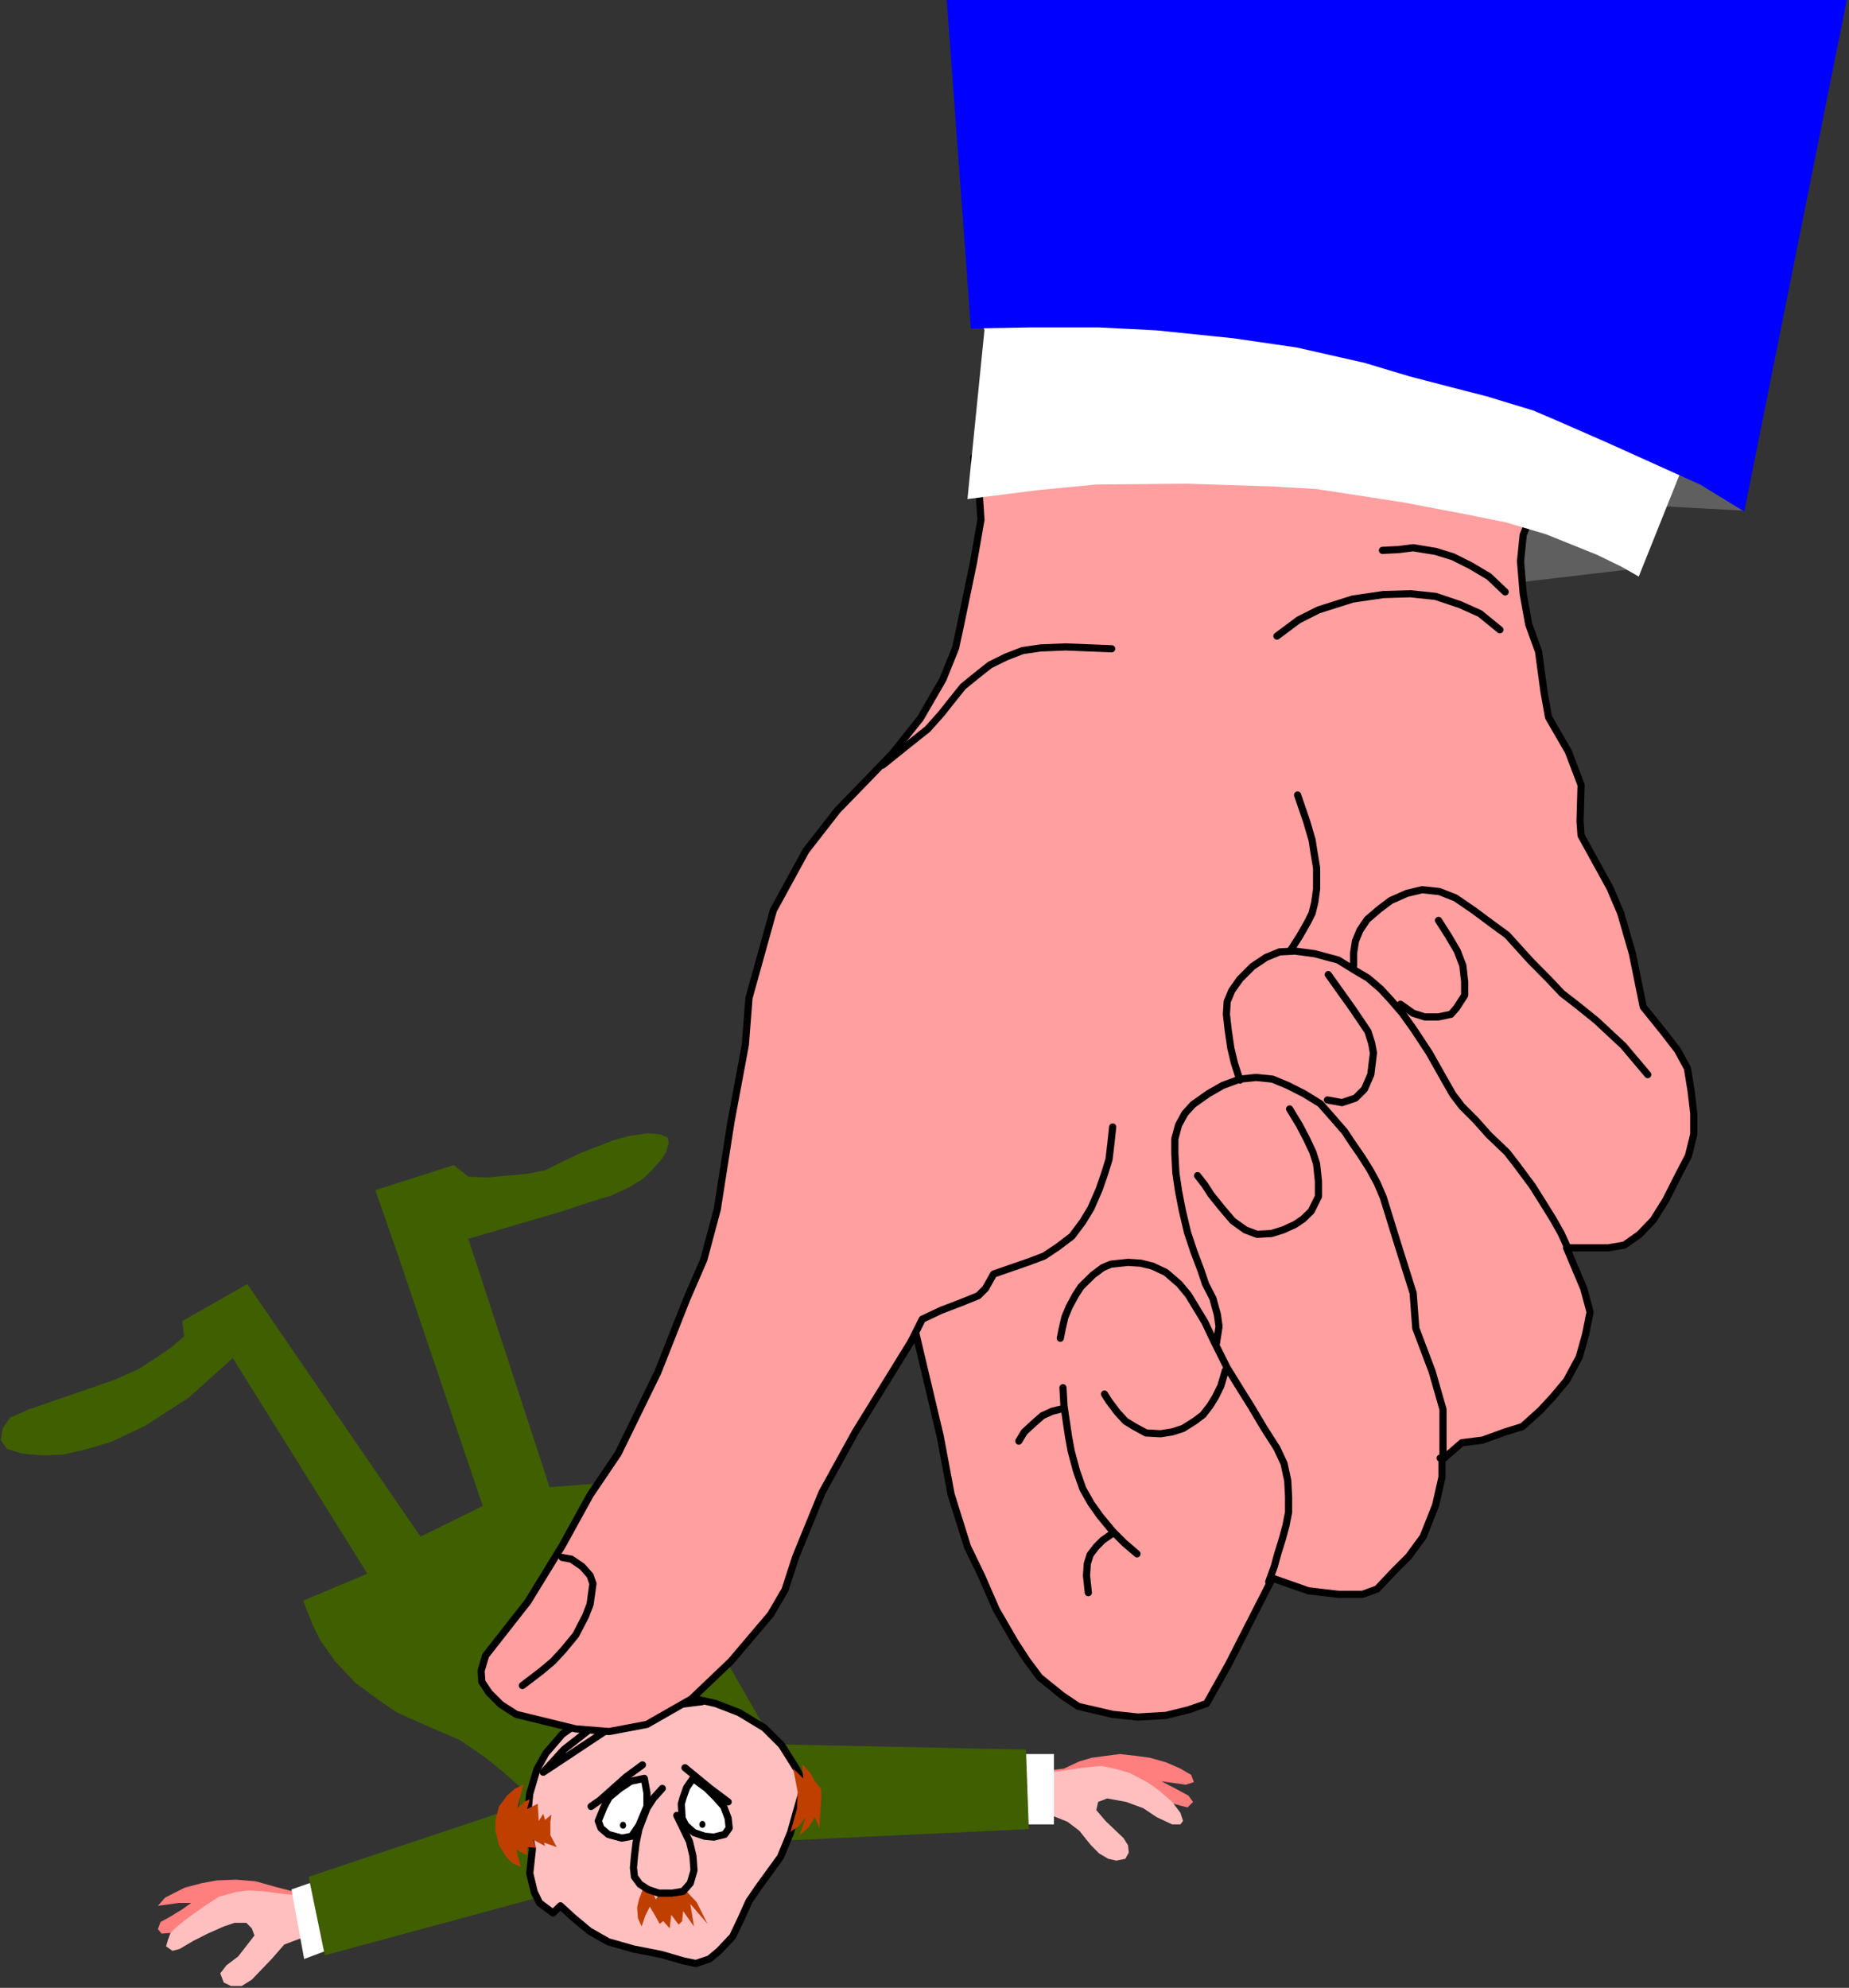 <?xml version="1.0" encoding="UTF-8" standalone="no"?>
<svg
   xmlns:ooo="http://xml.openoffice.org/svg/export"
   xmlns:dc="http://purl.org/dc/elements/1.1/"
   xmlns:cc="http://creativecommons.org/ns#"
   xmlns:rdf="http://www.w3.org/1999/02/22-rdf-syntax-ns#"
   xmlns:svg="http://www.w3.org/2000/svg"
   xmlns="http://www.w3.org/2000/svg"
   xmlns:sodipodi="http://sodipodi.sourceforge.net/DTD/sodipodi-0.dtd"
   xmlns:inkscape="http://www.inkscape.org/namespaces/inkscape"
   version="1.2"
   width="90.4mm"
   height="97.19mm"
   viewBox="0 0 9040 9719"
   preserveAspectRatio="xMidYMid"
   xml:space="preserve"
   id="svg161"
   sodipodi:docname="undrthmb.svg"
   style="fill-rule:evenodd;stroke-width:28.222;stroke-linejoin:round"
   inkscape:version="0.92.5 (2060ec1f9f, 2020-04-08)"><rect x="0" y="0" width="9040" height="9719" fill="#333333" stroke="none"/><sodipodi:namedview
   pagecolor="#ffffff"
   bordercolor="#666666"
   borderopacity="1"
   objecttolerance="10"
   gridtolerance="10"
   guidetolerance="10"
   inkscape:pageopacity="0"
   inkscape:pageshadow="2"
   inkscape:window-width="664"
   inkscape:window-height="487"
   id="namedview163"
   showgrid="false"
   inkscape:zoom="0.2102413"
   inkscape:cx="170.83465"
   inkscape:cy="183.64724"
   inkscape:window-x="0"
   inkscape:window-y="0"
   inkscape:window-maximized="0"
   inkscape:current-layer="svg161" />
 <defs
   class="ClipPathGroup"
   id="defs8">
  <clipPath
   id="presentation_clip_path"
   clipPathUnits="userSpaceOnUse">
   <rect
   x="0"
   y="0"
   width="21000"
   height="29700"
   id="rect2" />
  </clipPath>
  <clipPath
   id="presentation_clip_path_shrink"
   clipPathUnits="userSpaceOnUse">
   <rect
   x="21"
   y="29"
   width="20958"
   height="29641"
   id="rect5" />
  </clipPath>
 </defs>
 <defs
   class="TextShapeIndex"
   id="defs12">
  <g
   ooo:slide="id1"
   ooo:id-list="id3"
   id="g10" />
 </defs>
 <defs
   class="EmbeddedBulletChars"
   id="defs44">
  <g
   id="bullet-char-template-57356"
   transform="matrix(4.8828125e-4,0,0,-4.8828125e-4,0,0)">
   <path
   d="M 580,1141 1163,571 580,0 -4,571 Z"
   id="path14"
   inkscape:connector-curvature="0" />
  </g>
  <g
   id="bullet-char-template-57354"
   transform="matrix(4.8828125e-4,0,0,-4.8828125e-4,0,0)">
   <path
   d="M 8,1128 H 1137 V 0 H 8 Z"
   id="path17"
   inkscape:connector-curvature="0" />
  </g>
  <g
   id="bullet-char-template-10146"
   transform="matrix(4.8828125e-4,0,0,-4.8828125e-4,0,0)">
   <path
   d="M 174,0 602,739 174,1481 1456,739 Z M 1358,739 309,1346 659,739 Z"
   id="path20"
   inkscape:connector-curvature="0" />
  </g>
  <g
   id="bullet-char-template-10132"
   transform="matrix(4.8828125e-4,0,0,-4.8828125e-4,0,0)">
   <path
   d="M 2015,739 1276,0 H 717 l 543,543 H 174 v 393 h 1086 l -543,545 h 557 z"
   id="path23"
   inkscape:connector-curvature="0" />
  </g>
  <g
   id="bullet-char-template-10007"
   transform="matrix(4.8828125e-4,0,0,-4.8828125e-4,0,0)">
   <path
   d="m 0,-2 c -7,16 -16,29 -25,39 l 381,530 c -94,256 -141,385 -141,387 0,25 13,38 40,38 9,0 21,-2 34,-5 21,4 42,12 65,25 l 27,-13 111,-251 280,301 64,-25 24,25 c 21,-10 41,-24 62,-43 C 886,937 835,863 770,784 769,783 710,716 594,584 L 774,223 c 0,-27 -21,-55 -63,-84 l 16,-20 C 717,90 699,76 672,76 641,76 570,178 457,381 L 164,-76 c -22,-34 -53,-51 -92,-51 -42,0 -63,17 -64,51 -7,9 -10,24 -10,44 0,9 1,19 2,30 z"
   id="path26"
   inkscape:connector-curvature="0" />
  </g>
  <g
   id="bullet-char-template-10004"
   transform="matrix(4.8828125e-4,0,0,-4.8828125e-4,0,0)">
   <path
   d="M 285,-33 C 182,-33 111,30 74,156 52,228 41,333 41,471 c 0,78 14,145 41,201 34,71 87,106 158,106 53,0 88,-31 106,-94 l 23,-176 c 8,-64 28,-97 59,-98 l 735,706 c 11,11 33,17 66,17 42,0 63,-15 63,-46 V 965 c 0,-36 -10,-64 -30,-84 L 442,47 C 390,-6 338,-33 285,-33 Z"
   id="path29"
   inkscape:connector-curvature="0" />
  </g>
  <g
   id="bullet-char-template-9679"
   transform="matrix(4.8828125e-4,0,0,-4.8828125e-4,0,0)">
   <path
   d="M 813,0 C 632,0 489,54 383,161 276,268 223,411 223,592 c 0,181 53,324 160,431 106,107 249,161 430,161 179,0 323,-54 432,-161 108,-107 162,-251 162,-431 0,-180 -54,-324 -162,-431 C 1136,54 992,0 813,0 Z"
   id="path32"
   inkscape:connector-curvature="0" />
  </g>
  <g
   id="bullet-char-template-8226"
   transform="matrix(4.8828125e-4,0,0,-4.8828125e-4,0,0)">
   <path
   d="m 346,457 c -73,0 -137,26 -191,78 -54,51 -81,114 -81,188 0,73 27,136 81,188 54,52 118,78 191,78 73,0 134,-26 185,-79 51,-51 77,-114 77,-187 0,-75 -25,-137 -76,-188 -50,-52 -112,-78 -186,-78 z"
   id="path35"
   inkscape:connector-curvature="0" />
  </g>
  <g
   id="bullet-char-template-8211"
   transform="matrix(4.8828125e-4,0,0,-4.8828125e-4,0,0)">
   <path
   d="M -4,459 H 1135 V 606 H -4 Z"
   id="path38"
   inkscape:connector-curvature="0" />
  </g>
  <g
   id="bullet-char-template-61548"
   transform="matrix(4.8828125e-4,0,0,-4.8828125e-4,0,0)">
   <path
   d="m 173,740 c 0,163 58,303 173,419 116,115 255,173 419,173 163,0 302,-58 418,-173 116,-116 174,-256 174,-419 0,-163 -58,-303 -174,-418 C 1067,206 928,148 765,148 601,148 462,206 346,322 231,437 173,577 173,740 Z"
   id="path41"
   inkscape:connector-curvature="0" />
  </g>
 </defs>
 <g
   id="g49"
   transform="translate(-5980,-9990)">
  <g
   id="id2"
   class="Master_Slide">
   <g
   id="bg-id2"
   class="Background" />
   <g
   id="bo-id2"
   class="BackgroundObjects" />
  </g>
 </g>
 <g
   class="SlideGroup"
   id="g159"
   transform="translate(-5980,-9990)">
  <g
   id="g157">
   <g
   id="container-id1">
    <g
   id="id1"
   class="Slide"
   clip-path="url(#presentation_clip_path)">
     <g
   class="Page"
   id="g153">
      <g
   class="Graphic"
   id="g151">
       <g
   id="id3">
        <rect
   class="BoundingBox"
   x="5980"
   y="9990"
   width="9040"
   height="9719"
   id="rect51"
   style="fill:none;stroke:none" />
        <defs
   id="defs56">
         <clipPath
   id="clip_path_1"
   clipPathUnits="userSpaceOnUse">
          <path
   d="m 5980,9990 h 9039 v 9718 H 5980 Z"
   id="path53"
   inkscape:connector-curvature="0" />
         </clipPath>
        </defs>
        <g
   clip-path="url(#clip_path_1)"
   id="g148">
         <path
   d="m 11111,18646 71,-9 75,-35 61,-18 67,-9 70,-9 80,9 66,9 79,22 71,31 53,31 13,35 -40,13 -119,-17 75,39 57,31 23,31 -27,27 -35,-9 -80,-22 -150,-40 -141,-35 -123,-27 -115,-4 h -31 z"
   id="path58"
   inkscape:connector-curvature="0"
   style="fill:#ff7f7f;stroke:none" />
         <path
   d="m 11115,18655 71,-9 88,-13 89,-9 66,13 75,22 84,44 57,40 66,57 40,53 13,40 -13,17 h -40 l -75,-35 -66,-44 -84,-31 -93,-17 -44,17 -9,40 45,53 88,84 22,35 4,35 -17,31 -44,9 -40,-9 -44,-26 -40,-40 -57,-71 -58,-44 -88,-35 z"
   id="path60"
   inkscape:connector-curvature="0"
   style="fill:#ffbfbf;stroke:none" />
         <path
   d="m 7445,19246 -119,-31 -97,-27 -97,-8 -93,4 -71,13 -84,22 -44,22 -53,27 -35,40 102,-14 h 61 l -44,31 -57,35 -49,27 -13,35 18,22 48,-4 199,-62 220,-44 230,13 z"
   id="path62"
   inkscape:connector-curvature="0"
   style="fill:#ff7f7f;stroke:none" />
         <path
   d="m 7476,19259 -111,-9 -97,-13 -75,-4 -61,8 -80,22 -70,45 -62,44 -36,26 -48,40 -22,22 -13,35 -9,31 31,22 35,-9 66,-39 71,-36 79,-35 53,-18 h 57 l 27,27 13,35 -79,102 -58,44 -30,39 17,45 35,17 h 53 l 49,-31 97,-101 62,-71 128,-48 z"
   id="path64"
   inkscape:connector-curvature="0"
   style="fill:#ffbfbf;stroke:none" />
         <path
   d="m 10957,18566 h 176 v 344 h -190 z"
   id="path66"
   inkscape:connector-curvature="0"
   style="fill:#ffffff;stroke:none" />
         <path
   d="m 7520,19188 -115,40 62,340 141,-53 z"
   id="path68"
   inkscape:connector-curvature="0"
   style="fill:#ffffff;stroke:none" />
         <path
   d="m 6121,16881 419,-145 119,-53 89,-58 70,-48 62,-53 -9,-75 318,-181 847,1235 304,-150 -414,-1226 -111,-318 384,-123 71,57 92,4 93,-9 97,-8 93,-18 88,-44 84,-40 79,-31 80,-31 79,-22 93,-13 62,5 35,17 4,27 -13,44 -22,35 -44,49 -44,44 -71,44 -88,40 -115,35 -132,44 -450,132 397,1214 362,-27 736,1284 1231,26 14,389 -1408,66 -2034,551 -79,-384 1028,-344 9,-92 -84,-75 -93,-75 -123,-84 -155,-66 -150,-67 -97,-66 -106,-79 -97,-102 -75,-106 -39,-79 -45,-115 314,-132 -658,-1054 -216,194 -212,137 -167,79 -119,35 -115,27 -102,4 -97,-9 -75,-22 -31,-44 9,-57 36,-53 z"
   id="path70"
   inkscape:connector-curvature="0"
   style="fill:#3f5f00;stroke:none" />
         <path
   d="m 8565,18946 -8,-58 13,-128 35,-119 44,-79 80,-93 119,-84 141,-61 168,-40 h 167 l 155,35 114,44 124,75 84,84 75,119 35,75 -66,234 -49,119 -61,84 -45,62 -48,70 -40,89 -40,84 -66,70 -48,40 -66,22 -62,-13 -106,-31 -137,-27 -123,-35 -93,-53 -79,-66 -62,-57 -36,35 -66,-49 -26,-53 -22,-92 13,-119 z"
   id="path72"
   inkscape:connector-curvature="0"
   style="fill:#ffbfbf;stroke:none" />
         <path
   d="m 8565,18946 -8,-58 13,-128 35,-119 44,-79 80,-93 119,-84 141,-61 168,-40 h 167 l 155,35 114,44 124,75 84,84 75,119 35,75 -66,234 -49,119 -61,84 -45,62 -48,70 -40,89 -40,84 -66,70 -48,40 -66,22 -62,-13 -106,-31 -137,-27 -123,-35 -93,-53 -79,-66 -62,-57 -36,35 -66,-49 -26,-53 -22,-92 13,-119 z"
   id="path74"
   inkscape:connector-curvature="0"
   style="fill:none;stroke:#000000;stroke-width:35;stroke-linecap:round;stroke-linejoin:round" />
         <path
   d="m 8499,18734 -40,35 -39,53 -18,66 v 53 l 18,71 35,57 31,31 40,18 -22,-84 53,26 v -39 l 44,4 -14,-40 58,31 -5,-17 62,22 -31,-58 v -66 l 5,-35 -31,26 -9,-30 -22,35 -5,-84 -52,26 13,-48 -27,13 -35,31 31,-115 z"
   id="path76"
   inkscape:connector-curvature="0"
   style="fill:#bf3f00;stroke:none" />
         <path
   d="m 9942,18659 22,40 31,39 v 53 l -5,75 -4,62 -22,-53 -31,49 -44,39 31,-88 -35,44 -40,27 31,-111 4,-83 -22,-115 49,48 -5,-70 z"
   id="path78"
   inkscape:connector-curvature="0"
   style="fill:#bf3f00;stroke:none" />
         <path
   d="m 9126,19219 -22,58 -9,39 4,53 18,40 18,-53 22,-44 26,44 22,40 18,-13 31,35 8,-66 36,48 17,-17 5,-49 53,75 -18,-110 84,97 -53,-106 -62,-66 -13,26 h -26 l -9,13 -27,-4 -44,-13 -18,31 -17,-36 z"
   id="path80"
   inkscape:connector-curvature="0"
   style="fill:#bf3f00;stroke:none" />
         <path
   d="m 9218,18734 -44,49 -31,48 -22,57 -17,45 -14,66 -8,66 -5,57 5,44 26,36 40,26 53,18 h 66 l 53,-9 35,-40 18,-62 -5,-70 -17,-71 -62,-128"
   id="path82"
   inkscape:connector-curvature="0"
   style="fill:none;stroke:#000000;stroke-width:35;stroke-linecap:round;stroke-linejoin:round" />
         <path
   d="m 9130,18685 -66,14 -53,35 -53,44 -26,49 -27,66 13,35 36,31 66,18 48,-9 36,-53 39,-93 v -66 z"
   id="path84"
   inkscape:connector-curvature="0"
   style="fill:#ffffff;stroke:none" />
         <path
   d="m 9130,18685 -66,14 -53,35 -53,44 -26,49 -27,66 13,35 36,31 66,18 48,-9 36,-53 39,-93 v -66 z"
   id="path86"
   inkscape:connector-curvature="0"
   style="fill:none;stroke:#000000;stroke-width:35;stroke-linecap:round;stroke-linejoin:round" />
         <path
   d="m 9368,18685 67,49 44,44 39,44 22,58 5,48 -22,31 -53,13 -44,-4 -53,-18 -40,-35 -18,-35 -4,-71 9,-31 17,-48 z"
   id="path88"
   inkscape:connector-curvature="0"
   style="fill:#ffffff;stroke:none" />
         <path
   d="m 9368,18685 67,49 44,44 39,44 22,58 5,48 -22,31 -53,13 -44,-4 -53,-18 -40,-35 -18,-35 -4,-71 9,-31 17,-48 z"
   id="path90"
   inkscape:connector-curvature="0"
   style="fill:none;stroke:#000000;stroke-width:35;stroke-linecap:round;stroke-linejoin:round" />
         <path
   d="m 9041,18914 c 0,3 -1,6 -2,9 -1,2 -3,4 -5,6 -3,1 -5,2 -8,2 -3,0 -5,-1 -7,-2 -3,-2 -5,-4 -6,-6 -1,-3 -2,-6 -2,-9 0,-3 1,-6 2,-8 1,-3 3,-5 6,-7 2,-1 4,-2 7,-2 3,0 5,1 8,2 2,2 4,4 5,7 1,2 2,5 2,8 z"
   id="path92"
   inkscape:connector-curvature="0"
   style="fill:#000000;stroke:none" />
         <path
   d="m 9429,18910 c 0,3 -1,6 -2,9 -1,2 -3,4 -5,6 -3,1 -5,2 -8,2 -3,0 -5,-1 -7,-2 -3,-2 -5,-4 -6,-6 -1,-3 -2,-6 -2,-9 0,-3 1,-6 2,-8 1,-3 3,-5 6,-7 2,-1 4,-2 7,-2 3,0 5,1 8,2 2,2 4,4 5,7 1,2 2,5 2,8 z"
   id="path94"
   inkscape:connector-curvature="0"
   style="fill:#000000;stroke:none" />
         <path
   d="m 9121,18619 -79,58 -128,114 -44,31"
   id="path96"
   inkscape:connector-curvature="0"
   style="fill:none;stroke:#000000;stroke-width:35;stroke-linecap:round;stroke-linejoin:round" />
         <path
   d="m 9329,18633 123,101 88,66"
   id="path98"
   inkscape:connector-curvature="0"
   style="fill:none;stroke:#000000;stroke-width:35;stroke-linecap:round;stroke-linejoin:round" />
         <path
   d="m 9108,18284 -207,132 -164,128 -101,111 300,-199 291,-123 185,-23"
   id="path100"
   inkscape:connector-curvature="0"
   style="fill:none;stroke:#000000;stroke-width:35;stroke-linecap:round;stroke-linejoin:round" />
         <path
   d="m 13198,12862 790,-93 -525,-388 z"
   id="path102"
   inkscape:connector-curvature="0"
   style="fill:#5f5f5f;stroke:none" />
         <path
   d="m 13943,12456 565,31 -132,-512 z"
   id="path104"
   inkscape:connector-curvature="0"
   style="fill:#5f5f5f;stroke:none" />
         <path
   d="m 10740,12227 27,172 9,132 -36,207 -66,318 -22,102 -62,154 -110,190 -137,172 -132,137 -137,141 -154,198 -159,291 -119,428 -18,230 -70,375 -67,428 -66,247 -84,194 -141,357 -194,397 -137,203 -136,247 -168,274 -207,264 -22,75 4,53 35,53 58,58 75,48 291,71 163,13 185,-35 217,-124 194,-185 194,-229 70,-120 53,-163 128,-313 163,-296 296,-480 119,502 53,283 80,256 70,145 71,163 92,159 58,89 62,83 110,89 79,53 168,39 123,13 137,-8 110,-27 89,-31 106,-189 216,-424 176,62 146,17 h 119 l 71,-26 83,-88 71,-71 71,-97 61,-154 31,-137 v -84 l 97,-84 102,-13 110,-40 84,-26 88,-79 62,-67 66,-79 62,-115 31,-110 22,-110 -31,-115 -84,-199 h 203 l 79,-13 75,-53 67,-70 61,-97 58,-115 53,-102 26,-105 v -102 l -13,-110 -18,-111 -48,-88 -71,-92 -97,-120 -53,-260 -57,-198 -53,-124 -141,-256 -5,-70 5,-177 -62,-163 -97,-168 -22,-123 -27,-199 -48,-132 -27,-150 -13,-159 13,-128 49,-123 -124,-283 z"
   id="path106"
   inkscape:connector-curvature="0"
   style="fill:#ff9f9f;stroke:none" />
         <path
   d="m 10740,12227 27,172 9,132 -36,207 -66,318 -22,102 -62,154 -110,190 -137,172 -132,137 -137,141 -154,198 -159,291 -119,428 -18,230 -70,375 -67,428 -66,247 -84,194 -141,357 -194,397 -137,203 -136,247 -168,274 -207,264 -22,75 4,53 35,53 58,58 75,48 291,71 163,13 185,-35 217,-124 194,-185 194,-229 70,-120 53,-163 128,-313 163,-296 296,-480 119,502 53,283 80,256 70,145 71,163 92,159 58,89 62,83 110,89 79,53 168,39 123,13 137,-8 110,-27 89,-31 106,-189 216,-424 176,62 146,17 h 119 l 71,-26 83,-88 71,-71 71,-97 61,-154 31,-137 v -84 l 97,-84 102,-13 110,-40 84,-26 88,-79 62,-67 66,-79 62,-115 31,-110 22,-110 -31,-115 -84,-199 h 203 l 79,-13 75,-53 67,-70 61,-97 58,-115 53,-102 26,-105 v -102 l -13,-110 -18,-111 -48,-88 -71,-92 -97,-120 -53,-260 -57,-198 -53,-124 -141,-256 -5,-70 5,-177 -62,-163 -97,-168 -22,-123 -27,-199 -48,-132 -27,-150 -13,-159 13,-128 49,-123 -124,-283 z"
   id="path108"
   inkscape:connector-curvature="0"
   style="fill:none;stroke:#000000;stroke-width:35;stroke-linecap:round;stroke-linejoin:round" />
         <path
   d="m 11927,16559 13,-84 -8,-57 -22,-80 -36,-70 -22,-66 -35,-93 -31,-93 -26,-110 -18,-93 -13,-88 -5,-97 v -70 l 18,-67 31,-57 40,-44 75,-53 70,-40 84,-31 79,-8 80,8 75,31 79,40 80,49 66,75 53,61 35,53 49,71 39,62 36,66 30,70 67,217 79,251 13,172 80,212 53,185 v 238 h -14"
   id="path110"
   inkscape:connector-curvature="0"
   style="fill:none;stroke:#000000;stroke-width:35;stroke-linecap:round;stroke-linejoin:round" />
         <path
   d="m 11164,16533 9,-45 13,-57 22,-53 31,-57 26,-40 58,-57 48,-36 40,-17 84,-9 62,4 57,14 66,31 66,57 44,53 40,66 40,66 44,93 66,132 71,115 44,70 66,111 62,97 35,75 18,84 4,79 v 75 l -13,66 -18,66 -22,71 -17,62 -27,75"
   id="path112"
   inkscape:connector-curvature="0"
   style="fill:none;stroke:#000000;stroke-width:35;stroke-linecap:round;stroke-linejoin:round" />
         <path
   d="m 12042,15271 -27,-84 -17,-71 -13,-88 -9,-79 4,-62 22,-53 40,-57 62,-62 66,-44 66,-27 75,-4 97,13 115,31 79,49 66,39 62,53 49,53 57,66 57,80 75,114 75,133 40,70 44,58 66,66 67,75 88,84 48,62 75,101 53,84 49,79 40,71 30,66"
   id="path114"
   inkscape:connector-curvature="0"
   style="fill:none;stroke:#000000;stroke-width:35;stroke-linecap:round;stroke-linejoin:round" />
         <path
   d="m 11177,16775 5,88 13,89 9,61 13,71 26,97 31,88 40,71 44,62 62,75 57,57 62,53"
   id="path116"
   inkscape:connector-curvature="0"
   style="fill:none;stroke:#000000;stroke-width:35;stroke-linecap:round;stroke-linejoin:round" />
         <path
   d="m 11415,17490 -44,31 -31,31 -30,39 -14,44 -4,58 9,84"
   id="path118"
   inkscape:connector-curvature="0"
   style="fill:none;stroke:#000000;stroke-width:35;stroke-linecap:round;stroke-linejoin:round" />
         <path
   d="m 11177,16877 -53,13 -48,22 -40,35 -48,44 -27,45"
   id="path120"
   inkscape:connector-curvature="0"
   style="fill:none;stroke:#000000;stroke-width:35;stroke-linecap:round;stroke-linejoin:round" />
         <path
   d="m 11380,16806 22,35 40,53 40,44 44,27 57,31 71,4 57,-9 53,-17 57,-36 40,-30 35,-45 27,-44 26,-53 22,-75"
   id="path122"
   inkscape:connector-curvature="0"
   style="fill:none;stroke:#000000;stroke-width:35;stroke-linecap:round;stroke-linejoin:round" />
         <path
   d="m 11835,15738 35,45 31,48 53,66 53,62 61,44 58,22 70,-4 58,-18 57,-26 40,-27 40,-39 35,-71 v -75 l -9,-84 -18,-57 -31,-66 -35,-67 -48,-79"
   id="path124"
   inkscape:connector-curvature="0"
   style="fill:none;stroke:#000000;stroke-width:35;stroke-linecap:round;stroke-linejoin:round" />
         <path
   d="m 12474,14755 119,167 75,111 18,57 9,48 -13,106 -31,71 -44,44 -66,22 -71,-13"
   id="path126"
   inkscape:connector-curvature="0"
   style="fill:none;stroke:#000000;stroke-width:35;stroke-linecap:round;stroke-linejoin:round" />
         <path
   d="m 12598,14711 v -62 l 9,-58 22,-53 35,-52 57,-49 58,-44 79,-35 75,-18 84,9 79,31 89,61 101,75 62,45 115,127 88,89 66,70 75,58 93,75 132,123 119,141"
   id="path128"
   inkscape:connector-curvature="0"
   style="fill:none;stroke:#000000;stroke-width:35;stroke-linecap:round;stroke-linejoin:round" />
         <path
   d="m 13013,14490 48,75 44,75 27,71 9,79 v 66 l -40,62 -27,31 -61,13 h -67 l -57,-18 -62,-44"
   id="path130"
   inkscape:connector-curvature="0"
   style="fill:none;stroke:#000000;stroke-width:35;stroke-linecap:round;stroke-linejoin:round" />
         <path
   d="m 11420,15500 -9,84 -9,75 -22,71 -26,75 -40,92 -40,66 -53,71 -70,53 -66,44 -71,27 -75,26 -101,35 -40,71 -35,35 -89,36 -92,35 -93,44 -53,106"
   id="path132"
   inkscape:connector-curvature="0"
   style="fill:none;stroke:#000000;stroke-width:35;stroke-linecap:round;stroke-linejoin:round" />
         <path
   d="m 12223,13100 106,-79 97,-49 167,-53 150,-22 133,-4 123,13 119,40 98,44 97,79"
   id="path134"
   inkscape:connector-curvature="0"
   style="fill:none;stroke:#000000;stroke-width:35;stroke-linecap:round;stroke-linejoin:round" />
         <path
   d="m 12739,12681 79,-4 71,-9 110,18 84,26 88,44 89,53 79,75"
   id="path136"
   inkscape:connector-curvature="0"
   style="fill:none;stroke:#000000;stroke-width:35;stroke-linecap:round;stroke-linejoin:round" />
         <path
   d="m 10295,13731 132,-106 88,-70 67,-75 53,-67 53,-66 70,-57 62,-49 79,-39 80,-31 88,-13 123,-5 225,9"
   id="path138"
   inkscape:connector-curvature="0"
   style="fill:none;stroke:#000000;stroke-width:35;stroke-linecap:round;stroke-linejoin:round" />
         <path
   d="m 8729,17605 44,8 53,36 39,44 14,40 -14,101 -22,57 -48,93 -62,75 -49,53 -57,48 -93,71"
   id="path140"
   inkscape:connector-curvature="0"
   style="fill:none;stroke:#000000;stroke-width:35;stroke-linecap:round;stroke-linejoin:round" />
         <path
   d="m 12324,13877 44,128 27,92 9,58 13,79 v 102 l -9,66 -13,53 -22,44 -40,70 -40,62"
   id="path142"
   inkscape:connector-curvature="0"
   style="fill:none;stroke:#000000;stroke-width:35;stroke-linecap:round;stroke-linejoin:round" />
         <path
   d="m 10754,11481 39,124 -83,825 348,-44 282,-27 442,-4 406,13 229,13 428,66 304,58 194,39 195,58 251,101 119,58 84,48 274,-684 -1064,-379 -1054,-238 -816,-53 z"
   id="path144"
   inkscape:connector-curvature="0"
   style="fill:#ffffff;stroke:none" />
         <path
   d="m 10608,9981 h 4403 l -503,2510 -216,-132 -459,-207 -242,-106 -115,-49 -230,-70 -172,-44 -203,-53 -220,-66 -331,-75 -309,-45 -379,-39 -278,-14 h -344 l -283,5 z"
   id="path146"
   inkscape:connector-curvature="0"
   style="fill:#0000ff;stroke:none" />
        </g>
       </g>
      </g>
     </g>
    </g>
   </g>
  </g>
 </g>
</svg>
